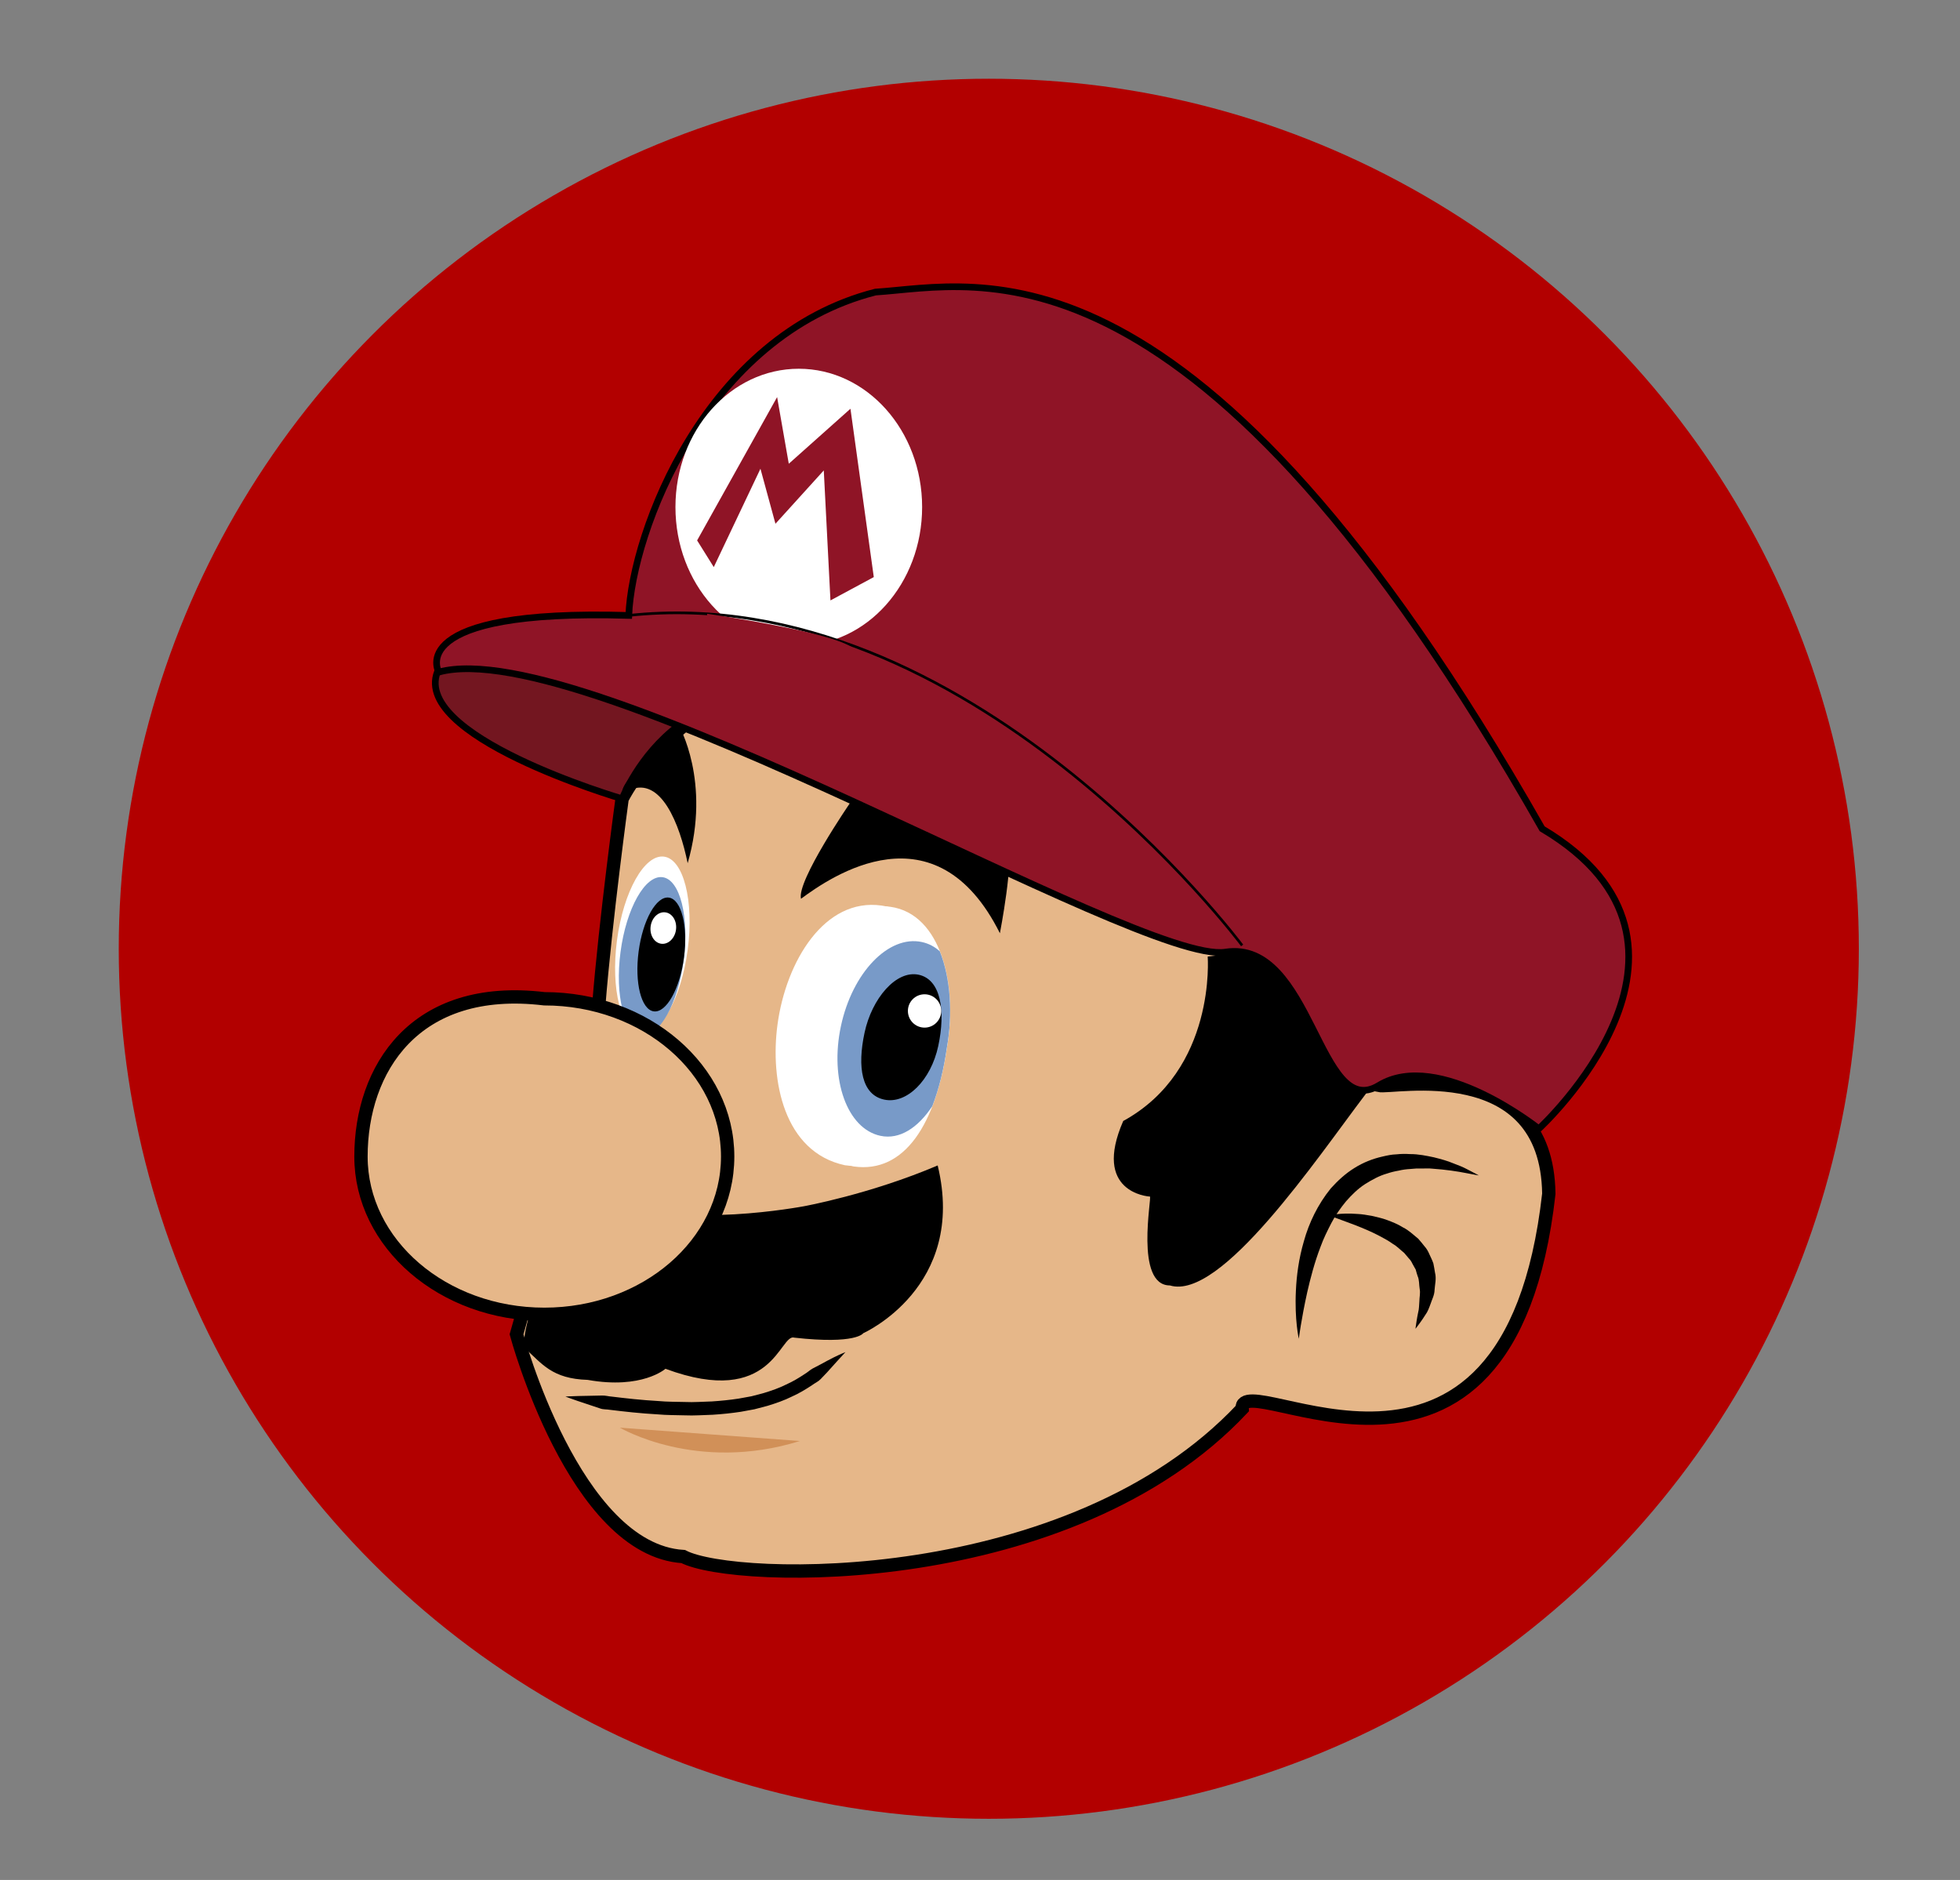 <?xml version="1.0" encoding="utf-8"?>
<!-- Generator: Adobe Illustrator 16.0.3, SVG Export Plug-In . SVG Version: 6.00 Build 0)  -->
<!DOCTYPE svg PUBLIC "-//W3C//DTD SVG 1.1//EN" "http://www.w3.org/Graphics/SVG/1.1/DTD/svg11.dtd">
<svg version="1.1" xmlns="http://www.w3.org/2000/svg" xmlns:xlink="http://www.w3.org/1999/xlink" x="0px" y="0px"
	 width="146.993px" height="140.992px" viewBox="0 0 146.993 140.992" enable-background="new 0 0 146.993 140.992"
	 xml:space="preserve">
<rect x="0" y="0" width="146.993" height="140.992" fill="#808080" stroke="none"/>
<g id="Calque_3">
	<circle fill="#B20000" cx="74.156" cy="71.155" r="65.25"/>
</g>
<g id="Calque_2">
	<path fill="#E6B789" stroke="#000000" stroke-miterlimit="10" d="M46.656,59.905c0,0-1.25,9.167-1.75,15.5
		c0.667,0.833-6.167,24.666-6.167,24.666s4.333,16.167,12.5,16.667c3.833,2,29,2.667,41.917-11.083c-0.25-3.417,20,10.625,23-16.125
		c-0.147-10.442-11.75-7.875-12.75-8.125C62.072,28.572,46.656,59.905,46.656,59.905z"/>
	<path fill="#731620" stroke="#000000" stroke-width="0.5" stroke-miterlimit="10" d="M46.656,59.905c0,0-16.25-4.75-13.75-9.75
		c0,0,13-0.75,18,4.25C47.906,56.655,46.656,59.905,46.656,59.905z"/>
	<path d="M90.573,71.738c0,0,0.666,8.499-6.334,12.333c-2.333,5.334,1.833,5.667,2,5.667s-1.167,6.667,1.5,6.667
		c3.834,1.166,11-9.501,14.667-14.334s0.833-11.833,0.833-11.833L90.573,71.738z"/>
	<path d="M60.281,90.468c0,0,4.958-0.896,10.042-3.062c2.208,9.124-5.583,12.582-5.583,12.582s-0.521,0.854-5.167,0.333
		c-1.104-0.354-1.583,5.335-9.667,2.334c0,0-1.75,1.563-5.833,0.833c-2.667-0.083-3.417-1.208-4.667-2.333
		c-0.833-0.834,3.5-13.417,7.5-11.167S60.281,90.468,60.281,90.468z"/>
	<path d="M63.739,60.239c0,0-4,5.833-3.667,7.167c2.25-1.667,10.083-7.083,14.917,2.583c0,0,1.083-5.583,0.583-6.75
		C76.573,60.905,63.739,60.239,63.739,60.239z"/>
	<path fill="#8F1426" stroke="#000000" stroke-width="0.5" stroke-miterlimit="10" d="M32.906,50.405c0,0-2.75-4.75,14.25-4.25
		c0.25-6.25,5.75-21,18.5-24.25c7.75-0.5,24-5.5,50,40.25c14.75,8.75-0.25,22.5-0.25,22.5s-7.5-6-12-3.25s-5-11-11.5-10
		S43.906,47.405,32.906,50.405z"/>
	<ellipse fill="#FFFFFF" cx="59.906" cy="38.03" rx="9.25" ry="10.375"/>
	<path fill="none" stroke="#000000" stroke-width="0.2" stroke-miterlimit="10" d="M93.156,70.905c0,0-20.5-27.5-46-24.75"/>
	<path fill="#8F1426" stroke="#000000" stroke-width="0.5" stroke-miterlimit="10" d="M53.156,45.155"/>
	<path d="M50.906,54.405c0,0,2.438,4.188,0.667,10.333c-0.604-2.958-2-6.5-4.333-5.5S50.906,54.405,50.906,54.405z"/>
	<path fill="#FFFFFF" d="M71.017,78.538c0.818-4.597-0.408-9.989-4.236-10.529c-3.828-0.541-6.481,4.275-7.125,9.021
		c-0.571,4.211,0.296,9.54,4.375,10.453C67.859,88.023,70.21,84.246,71.017,78.538z"/>
	<path fill="#FFFFFF" d="M71.016,78.538c0.837-4.594-0.619-10.019-4.901-10.623c-4.282-0.605-7.165,4.179-7.805,8.925
		c-0.568,4.212,0.487,9.567,5.055,10.55C67.646,87.993,70.209,84.246,71.016,78.538z"/>
	<path fill="#789AC8" d="M69.133,70.649c-2.492-0.533-5.208,2.29-6.066,6.302c-0.858,4.015,0.467,7.7,2.959,8.232
		c1.447,0.31,2.823-0.61,3.892-2.22c0.495-1.275,0.864-2.766,1.099-4.426c0.438-2.46,0.283-5.142-0.535-7.191
		C70.102,71.004,69.654,70.76,69.133,70.649z"/>
	<path d="M70.367,78.442c0.552-2.584,0.22-4.978-1.469-5.339c-1.688-0.36-3.509,1.769-4.061,4.352
		c-0.553,2.585-0.216,4.651,1.473,5.013C67.998,82.828,69.814,81.027,70.367,78.442z"/>
	<circle fill="#FFFFFF" cx="69.339" cy="75.819" r="1.25"/>
	
		<ellipse transform="matrix(0.991 0.131 -0.131 0.991 9.679 -5.789)" fill="#FFFFFF" cx="48.971" cy="70.885" rx="2.676" ry="6.688"/>
	
		<ellipse transform="matrix(0.991 0.131 -0.131 0.991 9.797 -5.783)" fill="#789AC8" cx="48.945" cy="71.725" rx="2.39" ry="5.975"/>
	<ellipse transform="matrix(0.991 0.131 -0.131 0.991 9.781 -5.872)" cx="49.641" cy="71.597" rx="1.717" ry="4.305"/>
	
		<ellipse transform="matrix(0.991 0.131 -0.131 0.991 9.511 -5.904)" fill="#FFFFFF" cx="49.802" cy="69.608" rx="0.96" ry="1.188"/>
	<path fill="#E6B789" stroke="#000000" stroke-miterlimit="10" d="M27.072,86.738c0-6.535,4-13,13.75-11.833
		c7.594,0,13.75,5.298,13.75,11.833s-6.156,11.833-13.75,11.833C33.229,98.571,27.072,93.273,27.072,86.738z"/>
	<g>
		<path d="M97.406,100.405c0,0-0.327-1.426-0.218-3.614c0.05-1.092,0.207-2.374,0.602-3.714c0.372-1.344,1.032-2.739,2.015-3.951
			c0.523-0.579,1.105-1.118,1.771-1.528c0.658-0.415,1.384-0.698,2.096-0.857c0.356-0.085,0.707-0.159,1.056-0.168
			c0.347-0.039,0.684-0.04,1.01-0.019c0.653-0.004,1.254,0.13,1.796,0.241c0.539,0.136,1.027,0.268,1.438,0.444
			c0.418,0.154,0.774,0.3,1.056,0.452c0.567,0.288,0.88,0.464,0.88,0.464s-0.361-0.059-0.974-0.18
			c-0.611-0.12-1.491-0.258-2.523-0.328c-0.258-0.034-0.527-0.005-0.803-0.011c-0.276-0.01-0.558,0.002-0.845,0.036
			c-0.288,0.016-0.579,0.053-0.869,0.124c-0.294,0.049-0.585,0.12-0.873,0.218c-0.586,0.165-1.131,0.469-1.659,0.8
			c-0.526,0.341-0.985,0.795-1.411,1.279c-0.412,0.502-0.795,1.039-1.099,1.624c-0.301,0.584-0.596,1.172-0.812,1.776
			c-0.46,1.198-0.765,2.383-1,3.41C97.584,98.965,97.406,100.405,97.406,100.405z"/>
	</g>
	<g>
		<path d="M99.656,91.155c0,0,0.857-0.216,2.164-0.11c0.328,0.013,0.679,0.077,1.052,0.141c0.368,0.091,0.767,0.164,1.161,0.316
			c0.396,0.146,0.806,0.31,1.196,0.556c0.409,0.198,0.762,0.541,1.131,0.84c0.165,0.179,0.314,0.377,0.468,0.565
			c0.167,0.181,0.284,0.396,0.381,0.625c0.103,0.223,0.213,0.44,0.288,0.665c0.046,0.233,0.09,0.465,0.123,0.691
			c0.118,0.453-0.007,0.883-0.031,1.282c-0.007,0.409-0.2,0.741-0.302,1.062c-0.115,0.316-0.222,0.602-0.387,0.819
			c-0.141,0.229-0.277,0.419-0.387,0.574c-0.221,0.31-0.357,0.474-0.357,0.474s0.024-0.224,0.084-0.592
			c0.031-0.183,0.065-0.404,0.119-0.647c0.07-0.241,0.063-0.527,0.089-0.823c0-0.297,0.087-0.614,0.022-0.934
			c-0.055-0.316-0.018-0.662-0.157-0.967c-0.053-0.156-0.097-0.315-0.14-0.476l-0.245-0.438c-0.068-0.152-0.161-0.294-0.286-0.419
			l-0.336-0.396c-0.284-0.225-0.524-0.489-0.852-0.677c-0.296-0.218-0.625-0.392-0.946-0.566c-0.646-0.345-1.302-0.613-1.875-0.839
			C100.482,91.444,99.656,91.155,99.656,91.155z"/>
	</g>
	<g>
		<path d="M63.406,101.405c0,0-0.238,0.261-0.655,0.716c-0.205,0.228-0.454,0.504-0.739,0.821c-0.15,0.157-0.31,0.324-0.479,0.5
			c-0.169,0.178-0.414,0.28-0.629,0.441c-0.446,0.297-0.952,0.606-1.519,0.859c-0.556,0.278-1.176,0.496-1.818,0.691
			c-0.325,0.086-0.655,0.172-0.99,0.26c-0.338,0.063-0.68,0.124-1.025,0.188c-0.69,0.105-1.397,0.177-2.101,0.222
			c-0.703,0.019-1.41,0.077-2.099,0.044c-0.69-0.019-1.372-0.012-2.024-0.073c-1.311-0.072-2.524-0.212-3.563-0.338
			c-0.257-0.048-0.515-0.016-0.743-0.101c-0.229-0.076-0.447-0.148-0.651-0.217c-0.408-0.136-0.763-0.254-1.055-0.352
			c-0.583-0.199-0.912-0.328-0.912-0.328s0.355-0.024,0.97-0.04c0.306-0.007,0.678-0.014,1.104-0.022
			c0.212-0.004,0.438-0.009,0.677-0.014c0.239-0.01,0.477,0.064,0.735,0.081c1.023,0.124,2.216,0.261,3.498,0.332
			c0.641,0.061,1.301,0.053,1.973,0.071c0.673,0.033,1.35-0.025,2.029-0.042c0.676-0.044,1.351-0.112,2.004-0.212
			c0.325-0.059,0.648-0.117,0.967-0.176c0.312-0.081,0.619-0.162,0.921-0.242c0.596-0.181,1.166-0.381,1.673-0.636
			c0.52-0.231,0.979-0.513,1.395-0.789c0.216-0.128,0.388-0.298,0.592-0.411c0.209-0.108,0.407-0.212,0.593-0.31
			c0.368-0.205,0.705-0.38,0.984-0.522C63.075,101.532,63.406,101.405,63.406,101.405z"/>
	</g>
	<path fill="none" stroke="#000000" stroke-width="0.3" stroke-miterlimit="10" d="M64.906,103.405"/>
	<path fill="none" stroke="#000000" stroke-width="0.3" stroke-miterlimit="10" d="M42.739,107.989"/>
	<polygon fill="#8F1426" points="52.281,40.53 58.281,29.78 59.156,34.78 63.781,30.655 65.531,43.28 62.281,45.03 61.781,35.28 
		58.156,39.28 57.031,35.155 53.531,42.53 	"/>
	<path fill="#8F1426" d="M53.031,48.405l5.25,1.75c0,0,7.125-0.25,5.75-1.5s-11-2.625-11-2.625"/>
	<path fill="#D19058" d="M46.489,107.072c0,0,5.75,3.417,13.5,1"/>
</g>
</svg>
